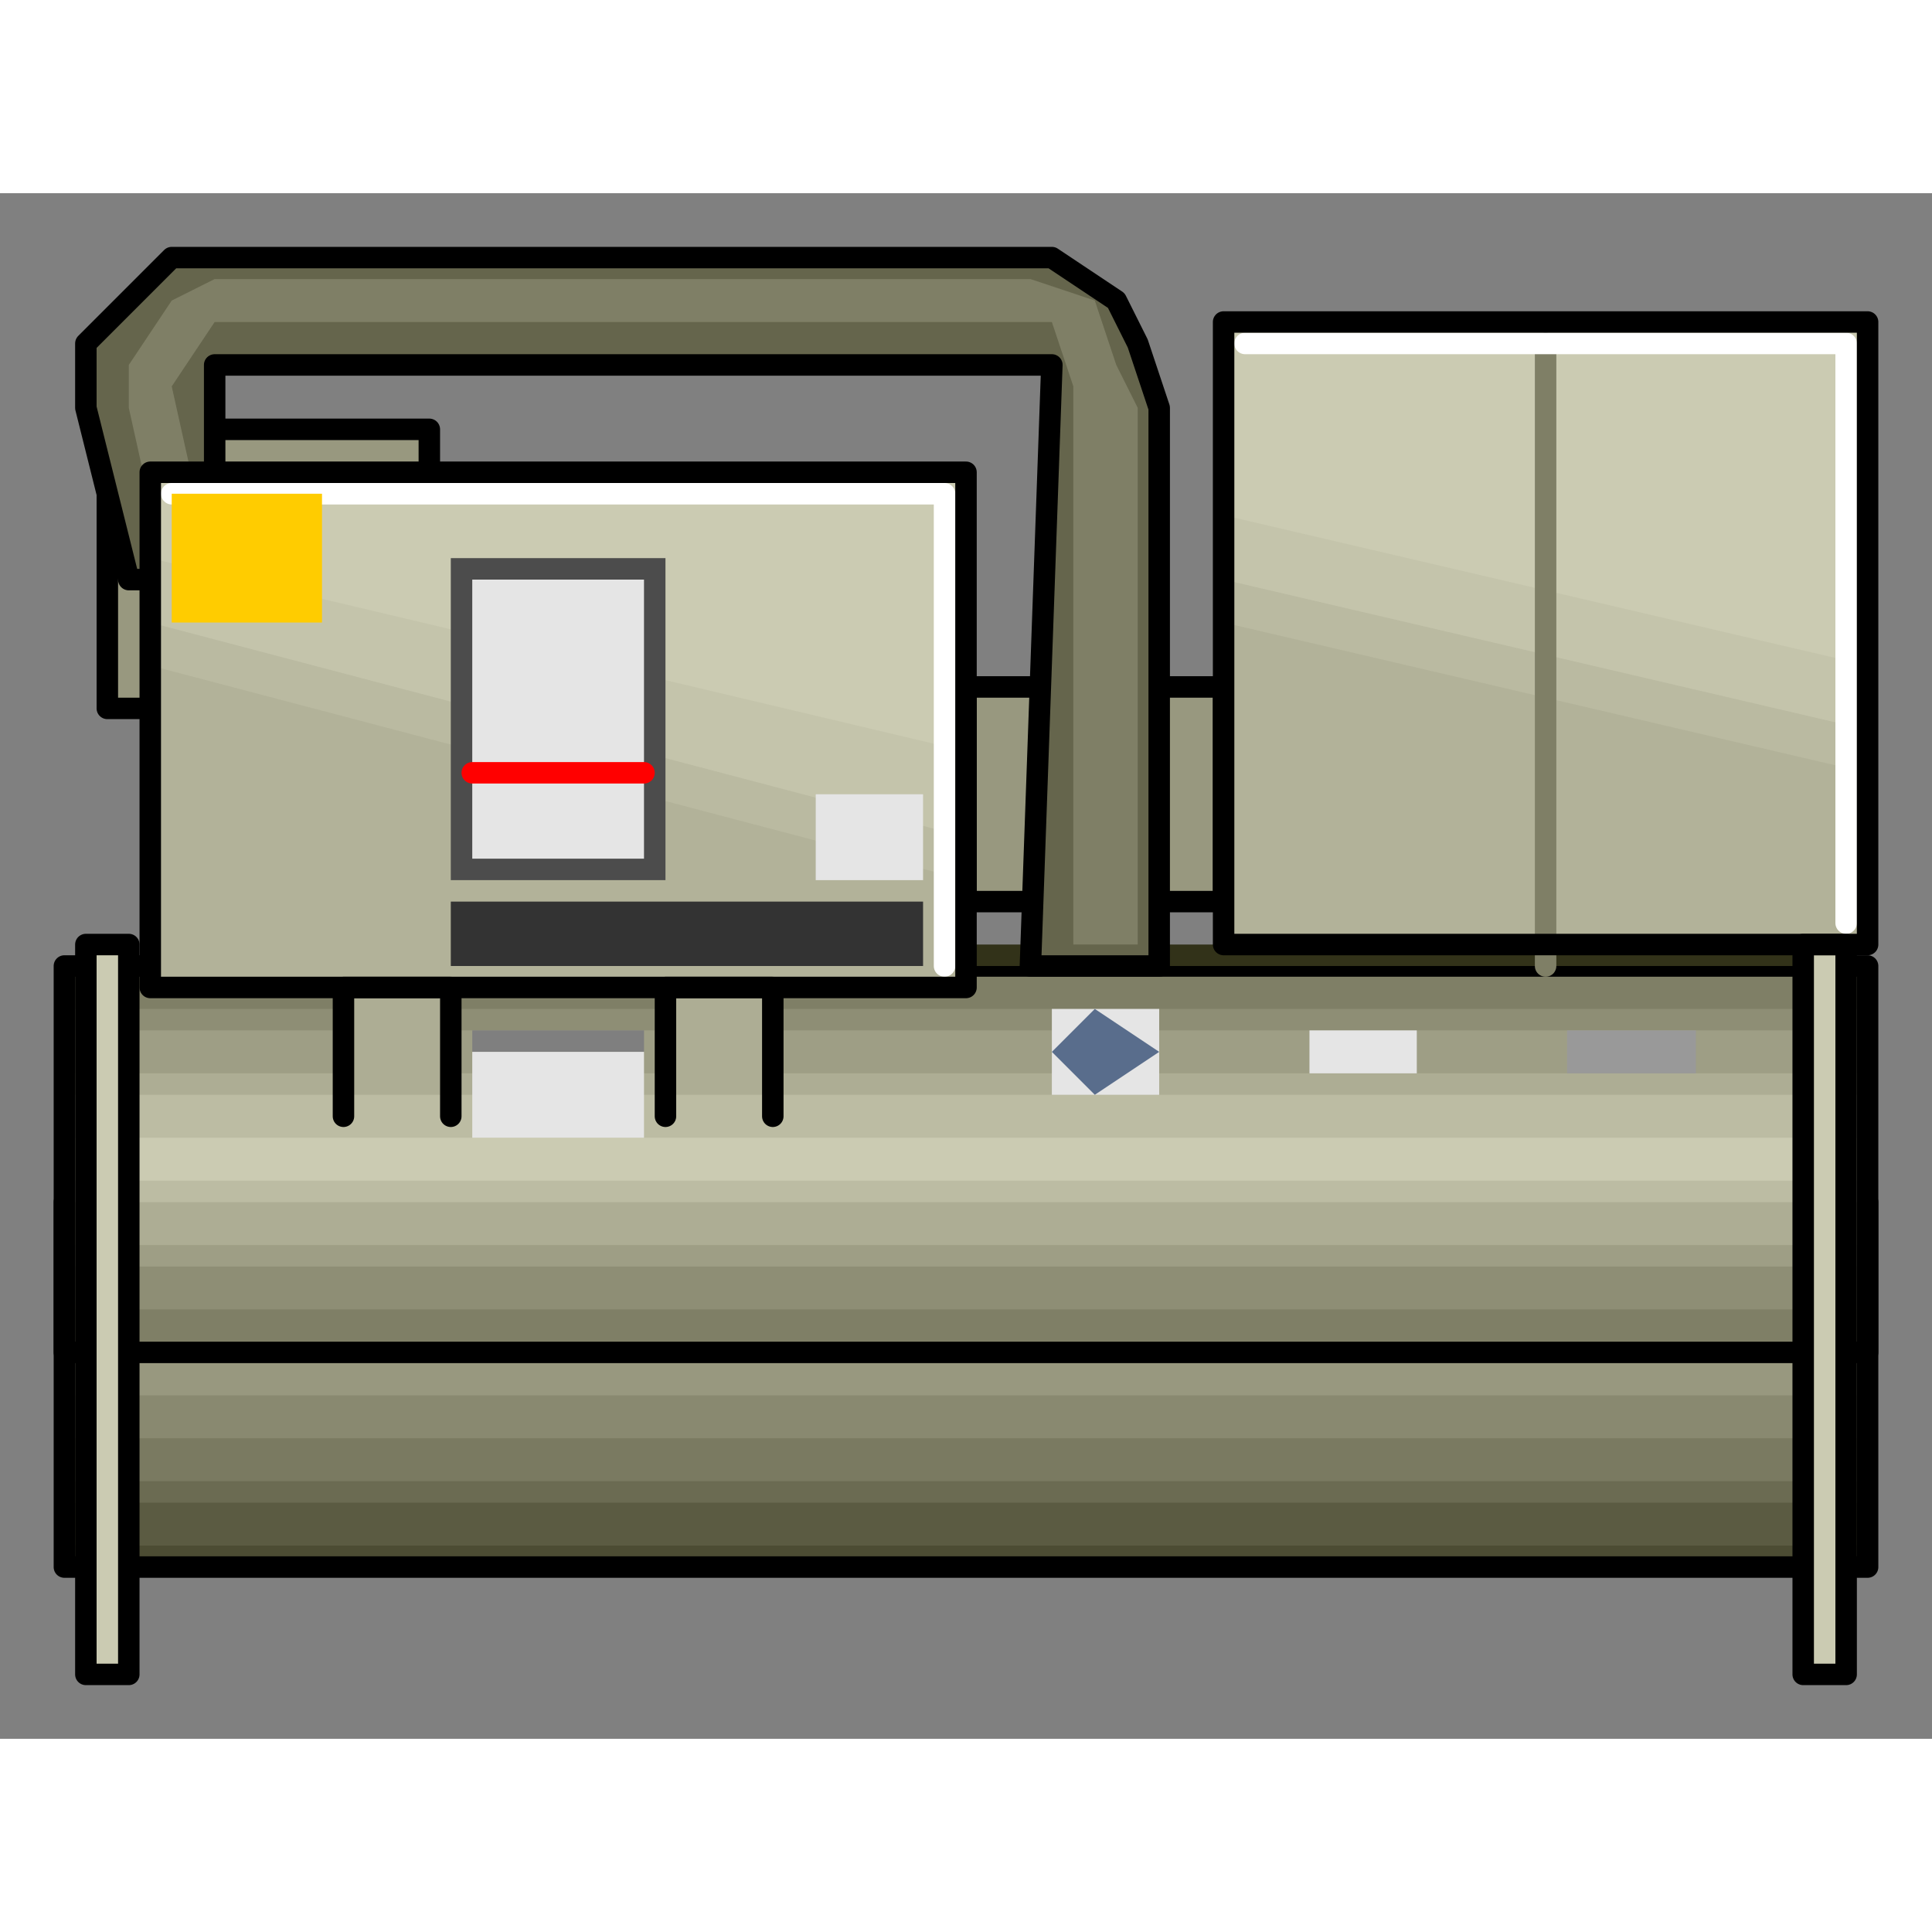 ﻿<svg xmlns="http://www.w3.org/2000/svg" xmlns:xlink="http://www.w3.org/1999/xlink" width="200px" height="200px" viewBox="0 0 90 72" version="1.1" databind="databindHide"><rect x="0" y="0" width="90" height="72" fill="#808080" stroke="none"/><defs/>
  <svg width="90" heitht="72" fill="none">
  <path d="M87,47L3,47 3,64 87,64 87,47z" fill="#4C4C33" stroke-linecap="round" stroke-linejoin="round" />
  <path d="M87,48L3,48 3,63 87,63 87,48z" fill="#5B5B42" stroke-linecap="round" stroke-linejoin="round" />
  <path d="M87,50L3,50 3,61 87,61 87,50z" fill="#6B6B52" stroke-linecap="round" stroke-linejoin="round" />
  <path d="M87,51L3,51 3,60 87,60 87,51z" fill="#7A7A61" stroke-linecap="round" stroke-linejoin="round" />
  <path d="M87,53L3,53 3,58 87,58 87,53z" fill="#898970" stroke-linecap="round" stroke-linejoin="round" />
  <path d="M87,54L3,54 3,56 87,56 87,54z" fill="#98987F" stroke-linecap="round" stroke-linejoin="round" />
  <path d="M87,47L3,47 3,64 87,64 87,47" stroke="#000000" stroke-linecap="round" stroke-linejoin="round" />
  <path d="M87,36L3,36 3,54 87,54 87,36z" fill="#7F7F66" stroke-linecap="round" stroke-linejoin="round" />
  <path d="M87,38L3,38 3,52 87,52 87,38z" fill="#8E8E75" stroke-linecap="round" stroke-linejoin="round" />
  <path d="M87,39L3,39 3,50 87,50 87,39z" fill="#9E9E85" stroke-linecap="round" stroke-linejoin="round" />
  <path d="M87,41L36,41 36,37 31,37 31,41 21,41 21,37 16,37 16,41 3,41 3,49 87,49 87,41z" fill="#ADAD94" stroke-linecap="round" stroke-linejoin="round" />
  <path d="M87,42L3,42 3,47 87,47 87,42z" fill="#BCBCA3" stroke-linecap="round" stroke-linejoin="round" />
  <path d="M87,44L3,44 3,46 87,46 87,44z" fill="#CBCBB2" stroke-linecap="round" stroke-linejoin="round" />
  <path d="M87,36L3,36 3,54 87,54 87,36" stroke="#000000" stroke-linecap="round" stroke-linejoin="round" />
  <path d="M86,35L7,35 7,36 86,36 86,35z" fill="#323219" stroke-linecap="round" stroke-linejoin="round" />
  <path d="M20,11L5,11 5,24 20,24 20,11z" fill="#98987F" stroke="#000000" stroke-linecap="round" stroke-linejoin="round" />
  <path d="M57,23L45,23 45,33 57,33 57,23z" fill="#98987F" stroke="#000000" stroke-linecap="round" stroke-linejoin="round" />
  <path d="M54,10L53,7 52,5 49,3 47,3 11,3 8,3 6,5 4,7 4,10 6,18 10,18 10,13 10,8 49,8 48,36 54,36 54,10z" fill="#65654C" stroke="#000000" stroke-linecap="round" stroke-linejoin="round" />
  <path d="M53,10L52,8 51,5 48,4 46,4 12,4 10,4 8,5 6,8 6,10 8,19 10,18 8,9 10,6 49,6 50,9 50,35 53,35 53,10z" fill="#7F7F66" stroke-linecap="round" stroke-linejoin="round" />
  <path d="M45,13L7,13 7,37 45,37 45,13z" fill="#CBCBB2" stroke-linecap="round" stroke-linejoin="round" />
  <path d="M87,6L57,6 57,35 87,35 87,6z" fill="#CBCBB2" stroke-linecap="round" stroke-linejoin="round" />
  <path d="M45,37L45,26 7,17 7,37 45,37z" fill="#C4C4AB" stroke-linecap="round" stroke-linejoin="round" />
  <path d="M87,35L87,22 57,15 57,35 87,35z" fill="#C4C4AB" stroke-linecap="round" stroke-linejoin="round" />
  <path d="M45,37L45,30 7,20 7,37 45,37z" fill="#BABAA1" stroke-linecap="round" stroke-linejoin="round" />
  <path d="M87,35L87,25 57,18 57,35 87,35z" fill="#BABAA1" stroke-linecap="round" stroke-linejoin="round" />
  <path d="M87,35L87,27 57,20 57,35 87,35z" fill="#B2B299" stroke-linecap="round" stroke-linejoin="round" />
  <path d="M45,37L45,32 7,22 7,37 45,37z" fill="#B2B299" stroke-linecap="round" stroke-linejoin="round" />
  <path d="M6,35L4,35 4,69 6,69 6,35z" fill="#CBCBB2" stroke="#000000" stroke-linecap="round" stroke-linejoin="round" />
  <path d="M86,35L84,35 84,69 86,69 86,35z" fill="#CBCBB2" stroke="#000000" stroke-linecap="round" stroke-linejoin="round" />
  <path d="M36,43L36,37 31,37 31,43" stroke="#000000" stroke-linecap="round" stroke-linejoin="round" />
  <path d="M21,43L21,37 16,37 16,43" stroke="#000000" stroke-linecap="round" stroke-linejoin="round" />
  <path d="M79,39L73,39 73,41 79,41 79,39z" fill="#999999" stroke-linecap="round" stroke-linejoin="round" />
  <path d="M30,39L22,39 22,40 30,40 30,39z" fill="#7F7F7F" stroke-linecap="round" stroke-linejoin="round" />
  <path d="M72,7L72,36" stroke="#7F7F66" stroke-linecap="round" stroke-linejoin="round" />
  <path d="M86,34L86,7 58,7" stroke="#FFFFFF" stroke-linecap="round" stroke-linejoin="round" />
  <path d="M44,36L44,14 8,14" stroke="#FFFFFF" stroke-linecap="round" stroke-linejoin="round" />
  <path d="M45,13L7,13 7,37 45,37 45,13" stroke="#000000" stroke-linecap="round" stroke-linejoin="round" />
  <path d="M87,6L57,6 57,35 87,35 87,6" stroke="#000000" stroke-linecap="round" stroke-linejoin="round" />
  <path d="M31,17L21,17 21,32 31,32 31,17z" fill="#4C4C4C" stroke-linecap="round" stroke-linejoin="round" />
  <path d="M15,14L8,14 8,20 15,20 15,14z" fill="#FFCC00" stroke-linecap="round" stroke-linejoin="round" />
  <path d="M43,28L38,28 38,28 43,28 43,28z" fill="#FFCC00" stroke-linecap="round" stroke-linejoin="round" />
  <path d="M43,33L21,33 21,36 43,36 43,33z" fill="#333333" stroke-linecap="round" stroke-linejoin="round" />
  <path d="M30,18L22,18 22,31 30,31 30,18z" fill="#E5E5E5" stroke-linecap="round" stroke-linejoin="round" />
  <path d="M43,28L38,28 38,32 43,32 43,28z" fill="#E5E5E5" stroke-linecap="round" stroke-linejoin="round" />
  <path d="M30,40L22,40 22,44 30,44 30,40z" fill="#E5E5E5" stroke-linecap="round" stroke-linejoin="round" />
  <path d="M66,39L61,39 61,41 66,41 66,39z" fill="#E5E5E5" stroke-linecap="round" stroke-linejoin="round" />
  <path d="M54,38L49,38 49,42 54,42 54,38z" fill="#E5E5E5" stroke-linecap="round" stroke-linejoin="round" />
  <path d="M30,27L22,27" stroke="#FF0000" stroke-linecap="round" stroke-linejoin="round" />
  <path d="M54,40L51,38 49,40 51,42 54,40z" fill="#596D8C" stroke-linecap="round" stroke-linejoin="round" />
</svg>
  </svg>